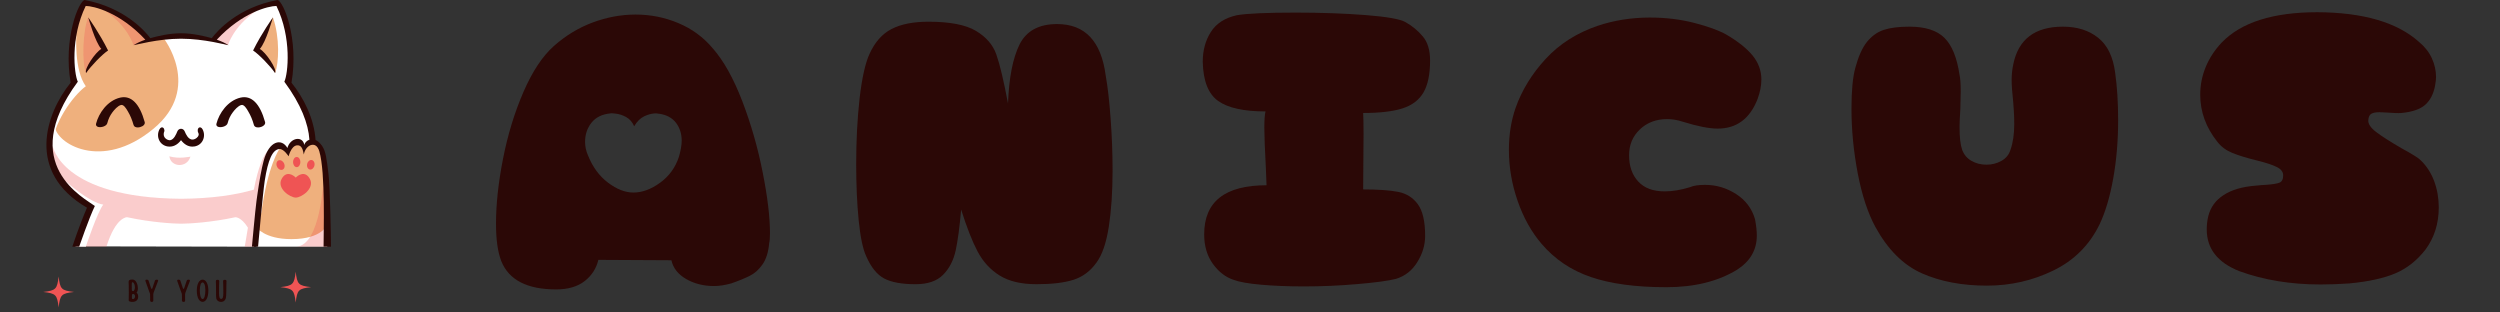 <svg xmlns="http://www.w3.org/2000/svg" xmlns:xlink="http://www.w3.org/1999/xlink" width="400" zoomAndPan="magnify" viewBox="0 0 300 37.5" height="50" preserveAspectRatio="xMidYMid meet" version="1.0"><rect x="0" y="0" width="300" height="37.5" fill="#333333" stroke="none"/><defs><g/><clipPath id="16702e73c9"><path d="M 5 0 L 39.719 0 L 39.719 29.605 L 5 29.605 Z M 5 0 " clip-rule="nonzero"/></clipPath><clipPath id="0e13d43f3f"><path d="M 6 0 L 39.719 0 L 39.719 29 L 6 29 Z M 6 0 " clip-rule="nonzero"/></clipPath><clipPath id="af06dad395"><path d="M 6 1 L 39.719 1 L 39.719 29.605 L 6 29.605 Z M 6 1 " clip-rule="nonzero"/></clipPath><clipPath id="b7283c0c85"><path d="M 6 4 L 34 4 L 34 29.605 L 6 29.605 Z M 6 4 " clip-rule="nonzero"/></clipPath><clipPath id="4a451e2989"><path d="M 5 0 L 39.719 0 L 39.719 29.605 L 5 29.605 Z M 5 0 " clip-rule="nonzero"/></clipPath><clipPath id="c68a534f99"><path d="M 5.184 33.184 L 8.883 33.184 L 8.883 36.887 L 5.184 36.887 Z M 5.184 33.184 " clip-rule="nonzero"/></clipPath><clipPath id="2127bbd04a"><path d="M 33.633 32.605 L 37.336 32.605 L 37.336 36.305 L 33.633 36.305 Z M 33.633 32.605 " clip-rule="nonzero"/></clipPath></defs><g fill="#2b0806" fill-opacity="1"><g transform="translate(58.615, 30.949)"><g><path d="M 8.125 3.781 C 4.656 3.781 2.461 2.656 1.547 0.406 C 1.117 -0.688 0.906 -2.191 0.906 -4.109 C 0.906 -6.453 1.188 -9.051 1.75 -11.906 C 2.312 -14.77 3.125 -17.43 4.188 -19.891 C 5.258 -22.359 6.477 -24.203 7.844 -25.422 C 9.25 -26.672 10.801 -27.613 12.5 -28.25 C 14.207 -28.883 15.926 -29.203 17.656 -29.203 C 19.457 -29.203 21.172 -28.859 22.797 -28.172 C 24.422 -27.492 25.797 -26.484 26.922 -25.141 C 28.234 -23.648 29.414 -21.531 30.469 -18.781 C 31.52 -16.031 32.332 -13.191 32.906 -10.266 C 33.488 -7.348 33.781 -4.914 33.781 -2.969 C 33.781 -2.414 33.75 -2.02 33.688 -1.781 C 33.594 -0.688 33.32 0.172 32.875 0.797 C 32.438 1.422 31.926 1.875 31.344 2.156 C 30.77 2.445 30.031 2.75 29.125 3.062 C 28.383 3.27 27.695 3.375 27.062 3.375 C 25.812 3.375 24.695 3.094 23.719 2.531 C 22.75 1.969 22.16 1.219 21.953 0.281 L 13.188 0.234 C 12.945 1.266 12.398 2.113 11.547 2.781 C 10.691 3.445 9.551 3.781 8.125 3.781 Z M 17.391 -7.844 C 18.453 -7.844 19.523 -8.238 20.609 -9.031 C 21.691 -9.82 22.441 -10.859 22.859 -12.141 C 23.078 -12.898 23.188 -13.539 23.188 -14.062 C 23.188 -14.906 22.957 -15.625 22.5 -16.219 C 22.039 -16.812 21.375 -17.172 20.5 -17.297 C 20.469 -17.297 20.422 -17.301 20.359 -17.312 C 20.297 -17.332 20.203 -17.344 20.078 -17.344 C 19.648 -17.344 19.191 -17.227 18.703 -17 C 18.223 -16.77 17.816 -16.367 17.484 -15.797 C 17.266 -16.305 16.941 -16.676 16.516 -16.906 C 16.098 -17.133 15.68 -17.27 15.266 -17.312 C 14.859 -17.363 14.656 -17.375 14.656 -17.344 C 13.645 -17.25 12.879 -16.875 12.359 -16.219 C 11.848 -15.57 11.594 -14.805 11.594 -13.922 C 11.594 -13.367 11.711 -12.82 11.953 -12.281 C 12.504 -10.906 13.301 -9.82 14.344 -9.031 C 15.395 -8.238 16.41 -7.844 17.391 -7.844 Z M 17.391 -7.844 "/></g></g></g><g fill="#2b0806" fill-opacity="1"><g transform="translate(100.009, 30.949)"><g><path d="M 9.859 3.156 C 8.211 3.156 6.957 2.926 6.094 2.469 C 5.227 2.008 4.504 1.109 3.922 -0.234 C 3.523 -1.109 3.227 -2.539 3.031 -4.531 C 2.832 -6.531 2.734 -8.773 2.734 -11.266 C 2.734 -14.066 2.867 -16.688 3.141 -19.125 C 3.422 -21.562 3.816 -23.344 4.328 -24.469 C 4.973 -25.895 5.859 -26.895 6.984 -27.469 C 8.109 -28.051 9.582 -28.344 11.406 -28.344 C 13.969 -28.344 15.863 -27.977 17.094 -27.25 C 18.32 -26.52 19.141 -25.578 19.547 -24.422 C 19.961 -23.266 20.43 -21.301 20.953 -18.531 C 21.066 -21.602 21.523 -23.957 22.328 -25.594 C 23.141 -27.238 24.645 -28.062 26.844 -28.062 C 30.188 -28.062 32.129 -26.008 32.672 -21.906 C 32.922 -20.508 33.117 -18.773 33.266 -16.703 C 33.422 -14.629 33.5 -12.547 33.5 -10.453 C 33.5 -7.922 33.348 -5.68 33.047 -3.734 C 32.742 -1.797 32.254 -0.367 31.578 0.547 C 30.848 1.578 29.926 2.27 28.812 2.625 C 27.707 2.977 26.227 3.156 24.375 3.156 C 22.551 3.156 21.082 2.812 19.969 2.125 C 18.852 1.438 17.969 0.477 17.312 -0.75 C 16.664 -1.977 16.004 -3.66 15.328 -5.797 C 15.148 -3.723 14.93 -2.086 14.672 -0.891 C 14.41 0.305 13.906 1.281 13.156 2.031 C 12.414 2.781 11.316 3.156 9.859 3.156 Z M 9.859 3.156 "/></g></g></g><g fill="#2b0806" fill-opacity="1"><g transform="translate(142.954, 30.949)"><g><path d="M 13.516 3.422 C 11.629 3.422 9.922 3.352 8.391 3.219 C 6.867 3.082 5.773 2.891 5.109 2.641 C 4.141 2.336 3.301 1.695 2.594 0.719 C 1.895 -0.25 1.547 -1.43 1.547 -2.828 C 1.547 -6.754 4.039 -8.719 9.031 -8.719 L 8.953 -10.719 C 8.828 -13.031 8.766 -14.66 8.766 -15.609 C 8.766 -16.523 8.812 -17.18 8.906 -17.578 C 6.312 -17.578 4.422 -17.992 3.234 -18.828 C 2.047 -19.66 1.426 -21.234 1.375 -23.547 C 1.375 -24.891 1.695 -26.078 2.344 -27.109 C 3 -28.141 4.047 -28.812 5.484 -29.125 C 6.691 -29.332 9.047 -29.438 12.547 -29.438 C 15.586 -29.438 18.379 -29.336 20.922 -29.141 C 23.461 -28.941 25.055 -28.66 25.703 -28.297 C 26.516 -27.836 27.207 -27.266 27.781 -26.578 C 28.363 -25.898 28.656 -24.938 28.656 -23.688 C 28.656 -22.039 28.391 -20.758 27.859 -19.844 C 27.328 -18.938 26.484 -18.301 25.328 -17.938 C 24.172 -17.57 22.602 -17.391 20.625 -17.391 C 20.656 -16.805 20.672 -15.969 20.672 -14.875 L 20.625 -8.219 C 22.457 -8.219 23.863 -8.117 24.844 -7.922 C 25.832 -7.723 26.613 -7.227 27.188 -6.438 C 27.77 -5.645 28.062 -4.379 28.062 -2.641 C 28.062 -1.547 27.75 -0.5 27.125 0.5 C 26.508 1.508 25.656 2.18 24.562 2.516 C 23.613 2.754 22.07 2.961 19.938 3.141 C 17.812 3.328 15.672 3.422 13.516 3.422 Z M 13.516 3.422 "/></g></g></g><g fill="#2b0806" fill-opacity="1"><g transform="translate(179.693, 30.949)"><g><path d="M 20.266 3.516 C 16.609 3.516 13.594 3.109 11.219 2.297 C 8.852 1.492 6.879 0.164 5.297 -1.688 C 4.078 -3.113 3.117 -4.832 2.422 -6.844 C 1.723 -8.852 1.375 -10.895 1.375 -12.969 C 1.375 -14.789 1.645 -16.477 2.188 -18.031 C 2.945 -20.156 4.148 -22.109 5.797 -23.891 C 7.441 -25.672 9.508 -26.988 12 -27.844 C 13.977 -28.508 16.078 -28.844 18.297 -28.844 C 20.18 -28.844 21.953 -28.629 23.609 -28.203 C 25.273 -27.773 26.562 -27.305 27.469 -26.797 C 28.875 -25.973 29.926 -25.133 30.625 -24.281 C 31.32 -23.426 31.672 -22.469 31.672 -21.406 C 31.672 -20.676 31.52 -19.898 31.219 -19.078 C 30.301 -16.703 28.703 -15.516 26.422 -15.516 C 25.422 -15.516 24.023 -15.789 22.234 -16.344 C 21.617 -16.551 20.992 -16.656 20.359 -16.656 C 19.047 -16.656 17.957 -16.242 17.094 -15.422 C 16.227 -14.598 15.797 -13.566 15.797 -12.328 C 15.797 -11.016 16.16 -9.961 16.891 -9.172 C 17.617 -8.379 18.68 -7.984 20.078 -7.984 C 20.992 -7.984 22 -8.148 23.094 -8.484 C 23.52 -8.672 24.129 -8.766 24.922 -8.766 C 26.254 -8.766 27.488 -8.398 28.625 -7.672 C 29.77 -6.941 30.531 -5.938 30.906 -4.656 C 31.051 -3.895 31.125 -3.238 31.125 -2.688 C 31.125 -0.957 30.332 0.41 28.75 1.422 C 26.469 2.816 23.641 3.516 20.266 3.516 Z M 20.266 3.516 "/></g></g></g><g fill="#2b0806" fill-opacity="1"><g transform="translate(219.443, 30.949)"><g><path d="M 18.984 3.328 C 16.004 3.328 13.398 2.832 11.172 1.844 C 8.953 0.852 7.098 -0.992 5.609 -3.703 C 4.703 -5.367 3.992 -7.52 3.484 -10.156 C 2.984 -12.789 2.734 -15.367 2.734 -17.891 C 2.734 -20.023 2.883 -21.656 3.188 -22.781 C 3.562 -24.176 4.031 -25.223 4.594 -25.922 C 5.156 -26.617 5.82 -27.098 6.594 -27.359 C 7.375 -27.617 8.398 -27.75 9.672 -27.75 C 11.586 -27.75 12.992 -27.301 13.891 -26.406 C 14.797 -25.508 15.398 -24.023 15.703 -21.953 C 15.797 -21.555 15.844 -20.898 15.844 -19.984 L 15.797 -17.844 C 15.734 -16.875 15.703 -16.16 15.703 -15.703 C 15.703 -14.484 15.805 -13.57 16.016 -12.969 C 16.234 -12.383 16.609 -11.941 17.141 -11.641 C 17.672 -11.336 18.27 -11.188 18.938 -11.188 C 19.582 -11.188 20.176 -11.336 20.719 -11.641 C 21.27 -11.941 21.633 -12.383 21.812 -12.969 C 22.113 -13.812 22.266 -14.844 22.266 -16.062 C 22.266 -16.645 22.25 -17.156 22.219 -17.594 C 22.195 -18.031 22.172 -18.406 22.141 -18.719 C 22.016 -19.875 21.953 -20.738 21.953 -21.312 C 21.953 -21.977 22.016 -22.602 22.141 -23.188 C 22.742 -26.227 24.734 -27.75 28.109 -27.75 C 29.816 -27.75 31.223 -27.305 32.328 -26.422 C 33.441 -25.547 34.125 -24.148 34.375 -22.234 C 34.613 -20.555 34.734 -18.648 34.734 -16.516 C 34.734 -14.055 34.535 -11.723 34.141 -9.516 C 33.742 -7.305 33.195 -5.473 32.5 -4.016 C 31.281 -1.523 29.43 0.316 26.953 1.516 C 24.473 2.723 21.816 3.328 18.984 3.328 Z M 18.984 3.328 "/></g></g></g><g fill="#2b0806" fill-opacity="1"><g transform="translate(263.621, 30.949)"><g><path d="M 14.828 3.188 C 11.273 3.188 8.035 2.656 5.109 1.594 C 2.492 0.562 1.188 -1.109 1.188 -3.422 C 1.188 -3.973 1.25 -4.504 1.375 -5.016 C 1.645 -6.086 2.258 -6.93 3.219 -7.547 C 4.176 -8.172 5.461 -8.547 7.078 -8.672 C 7.68 -8.734 8.078 -8.766 8.266 -8.766 C 9.086 -8.828 9.641 -8.914 9.922 -9.031 C 10.211 -9.156 10.359 -9.445 10.359 -9.906 C 10.359 -10.332 10.094 -10.672 9.562 -10.922 C 9.031 -11.18 8.25 -11.438 7.219 -11.688 C 6 -11.988 5.016 -12.289 4.266 -12.594 C 3.523 -12.895 2.926 -13.336 2.469 -13.922 C 1.094 -15.648 0.406 -17.535 0.406 -19.578 C 0.406 -20.734 0.625 -21.844 1.062 -22.906 C 1.508 -23.977 2.145 -24.953 2.969 -25.828 C 5.312 -28.266 9.145 -29.484 14.469 -29.484 C 19.977 -29.453 24.039 -28.266 26.656 -25.922 C 27.352 -25.348 27.867 -24.691 28.203 -23.953 C 28.535 -23.223 28.703 -22.477 28.703 -21.719 C 28.703 -21.539 28.688 -21.344 28.656 -21.125 C 28.625 -20.914 28.598 -20.75 28.578 -20.625 C 28.391 -19.656 28 -18.906 27.406 -18.375 C 26.812 -17.844 25.863 -17.516 24.562 -17.391 C 24.188 -17.359 23.633 -17.375 22.906 -17.438 L 21.906 -17.484 C 21.477 -17.484 21.156 -17.422 20.938 -17.297 C 20.727 -17.172 20.609 -16.926 20.578 -16.562 C 20.523 -16.113 20.836 -15.629 21.516 -15.109 C 22.203 -14.586 23.227 -13.93 24.594 -13.141 C 25.875 -12.441 26.625 -11.973 26.844 -11.734 C 27.57 -11.035 28.117 -10.191 28.484 -9.203 C 28.848 -8.211 29.031 -7.164 29.031 -6.062 C 29.031 -4.125 28.5 -2.438 27.438 -1 C 26.426 0.301 25.227 1.25 23.844 1.844 C 22.457 2.438 20.609 2.844 18.297 3.062 C 17.109 3.145 15.953 3.188 14.828 3.188 Z M 14.828 3.188 "/></g></g></g><g clip-path="url(#16702e73c9)"><path fill="#ffffff" d="M 39.387 27.293 L 39.266 29.602 L 30.773 29.602 L 30.922 27.293 Z M 37.438 17.18 C 37.438 17.18 37.652 13.41 34.449 9.508 C 35.184 5.898 34.199 1.066 33.262 0.355 C 31.5 0.457 27.812 1.734 25.762 4.949 C 23.691 4.219 20.766 4.027 17.812 4.754 C 17.812 4.754 14.32 1.125 10.223 0.355 C 8.238 1.789 8.859 8.777 8.84 9.656 C 7.453 12.098 2.215 19.562 10.828 24.801 C 9.684 27.711 9.227 29.562 9.227 29.562 L 30.461 29.602 C 30.461 29.602 30.855 25.508 31.277 23.48 C 31.699 21.457 32.09 18.059 32.992 17.66 C 33.895 17.262 34.598 18.207 34.598 18.207 C 34.598 18.207 35.617 15.734 36.41 17.938 C 36.184 17.105 37.438 17.18 37.438 17.18 Z M 37.438 17.18 " fill-opacity="1" fill-rule="nonzero"/></g><g clip-path="url(#0e13d43f3f)"><path fill="#efb07d" d="M 31.828 20.32 C 32.488 17.016 33.844 17.344 34.598 18.207 C 34.719 17.195 35.801 16.867 36.434 17.672 C 38.875 15.285 39.266 22.359 39.266 22.359 L 39.266 26.938 C 39.266 26.938 38.719 28.695 34.973 28.695 C 31.707 28.695 30.773 27.266 30.773 27.266 C 30.773 27.266 31.164 23.629 31.828 20.32 Z M 17.918 4.797 C 17.195 3.727 12.543 0 10.285 0.359 C 7.727 3.277 8.961 9.656 8.961 9.656 C 8.961 9.656 6.844 12.453 6.594 15.156 C 6.676 17.148 12.152 20.641 18.414 15.453 C 24.367 10.523 19.574 4.5 19.574 4.5 C 19.574 4.5 18.762 4.559 17.918 4.797 Z M 32.754 2.086 L 30.773 6.059 C 30.773 6.059 32.543 7.508 33.008 8.762 C 33.473 7.57 33.598 4.531 32.754 2.086 Z M 32.754 2.086 " fill-opacity="1" fill-rule="nonzero"/></g><g clip-path="url(#af06dad395)"><path fill="#ef5454" d="M 39.266 29.602 C 39.266 29.602 39.266 29.602 35.605 29.602 C 38.453 29.348 38.801 21.754 38.801 21.754 Z M 12.414 6.059 C 12.414 6.059 10.848 2.84 10.586 2.086 C 9.922 3.676 9.812 7.648 10.332 8.762 C 11.348 7.535 12.414 6.059 12.414 6.059 Z M 30.477 29.602 C 30.812 27.527 31.273 24.668 31.645 22.363 C 31.641 22.363 31.641 22.367 31.637 22.367 L 32.016 18.23 C 31.992 18.262 31.961 18.301 31.926 18.352 C 31.637 18.762 30.988 19.945 30.465 22.754 C 28.312 23.387 25.48 23.824 21.754 23.852 C 7.297 23.75 6.312 17.48 6.312 17.48 C 6.312 17.48 6.051 18.324 6.605 19.707 C 6.445 19.57 6.32 19.465 6.254 19.398 C 6.68 22.566 10.848 25.012 10.848 25.012 L 9.227 29.602 C 9.227 29.602 10.926 29.602 12.773 29.602 C 13.898 25.973 15.258 26.066 15.258 26.066 C 18.086 26.68 20.805 26.844 21.754 26.844 C 22.699 26.844 25.418 26.68 28.246 26.066 C 28.246 26.066 28.941 26.02 29.75 27.316 C 29.457 29.168 29.363 29.602 29.363 29.602 Z M 25.688 4.949 L 27.352 5.426 C 27.352 5.426 27.977 3.207 30.695 1.336 C 28.797 1.848 26.75 3.203 25.688 4.949 Z M 12.676 1.336 C 15.398 3.207 16.02 5.426 16.02 5.426 L 17.688 4.949 C 16.621 3.203 14.574 1.848 12.676 1.336 Z M 22.852 18.793 C 22.852 18.793 21.488 19.105 20.324 18.758 C 20.484 20.082 22.449 20.203 22.852 18.793 Z M 22.852 18.793 " fill-opacity="0.298" fill-rule="nonzero"/></g><g clip-path="url(#b7283c0c85)"><path fill="#ffffff" d="M 9.168 4.215 C 9.168 4.215 8.863 8.367 10.297 10.352 C 8.777 11.441 6.176 14.988 6.25 17.879 C 5.676 16 6.5 12.793 8.77 9.922 C 8.539 8.227 8.77 5.887 9.168 4.215 Z M 31.336 25.676 C 32.148 19.711 33.535 17.883 33.535 17.883 C 31.25 17.273 31.125 23.023 31.336 25.676 Z M 7.879 21.754 C 7.879 21.754 10.676 24.285 12.391 24.555 C 11.699 25.418 10.297 29.602 10.297 29.602 L 9.051 29.602 L 10.676 24.91 C 10.676 24.91 7.945 23.57 7.879 21.754 Z M 7.879 21.754 " fill-opacity="1" fill-rule="nonzero"/></g><g clip-path="url(#4a451e2989)"><path fill="#2b0806" d="M 39.719 29.602 C 39.332 29.602 38.828 29.602 38.828 29.602 C 38.82 28.152 39.078 20.652 38.309 18.125 C 37.902 16.785 36.633 17.426 36.461 18.539 C 36.348 17.98 36.215 17.379 35.637 17.438 C 34.926 17.512 34.633 18.758 34.633 18.758 C 34.633 18.758 34.062 17.852 33.535 17.883 C 32.711 17.938 32.164 19.141 31.766 21.699 C 31.543 23.141 30.969 29.602 30.969 29.602 L 30.23 29.602 C 30.23 29.602 30.637 25.148 30.77 24.184 L 30.773 24.156 L 30.879 23.402 C 31.113 21.75 31.379 20.25 31.637 19.301 C 32.301 16.832 33.809 16.574 34.488 17.758 C 34.836 16.488 36.352 16.277 36.512 17.395 C 36.562 17.16 36.797 16.879 37.129 16.762 C 36.996 14.855 36.152 12.555 34.121 9.805 C 34.562 8.879 35.039 4.535 33.172 0.715 C 32.23 0.715 29.066 1.48 26.016 4.762 C 26.535 4.941 27.02 5.156 27.43 5.426 C 27.305 5.43 24.516 4.645 21.727 4.645 C 18.941 4.645 16.152 5.43 16.027 5.426 C 16.438 5.156 16.922 4.941 17.441 4.762 C 14.391 1.48 11.227 0.715 10.285 0.715 C 8.418 4.535 8.891 8.879 9.336 9.805 C 1.973 19.773 10.211 23.812 11.383 24.719 C 10.723 26.059 9.5 29.602 9.5 29.602 L 8.684 29.602 C 8.684 29.602 9.477 27.133 10.438 24.926 C 3.086 20.652 5.465 13.648 8.477 9.922 C 7.574 4.648 9.441 0.121 10.164 0 C 14.953 0.906 17.398 3.73 18.039 4.578 C 18.902 4.34 20.312 3.992 21.727 3.992 C 23.141 3.992 24.555 4.34 25.414 4.578 C 26.055 3.73 28.504 0.906 33.293 0 C 34.016 0.121 35.883 4.648 34.98 9.922 C 36.406 11.691 37.695 14.195 37.867 16.797 C 38.113 16.906 38.375 17.121 38.633 17.48 C 39.109 18.16 39.184 19.031 39.41 20.793 C 39.617 22.414 39.719 28.641 39.719 29.602 Z M 32.754 2.086 C 32.754 2.086 31.379 4.012 30.371 6.059 C 31.047 6.496 32.438 7.926 33.008 8.762 C 33.273 8.285 31.883 6.262 31.176 5.871 C 31.914 5.098 32.754 2.086 32.754 2.086 Z M 10.586 2.086 C 10.586 2.086 11.957 4.012 12.969 6.059 C 12.293 6.496 10.898 7.926 10.332 8.762 C 10.062 8.285 11.453 6.262 12.16 5.871 C 11.426 5.098 10.586 2.086 10.586 2.086 Z M 14.418 11.715 C 12.883 12.074 11.844 13.59 11.527 14.844 C 11.48 15.035 11.582 15.188 11.801 15.238 C 12.148 15.324 12.781 15.148 12.875 14.781 C 12.996 14.297 13.203 13.859 13.488 13.48 C 13.703 13.191 14.125 12.695 14.523 12.598 C 14.844 12.52 15.148 13.035 15.312 13.312 L 15.352 13.379 C 15.633 13.848 15.859 14.395 16.027 14.996 C 16.086 15.207 16.293 15.293 16.527 15.293 C 16.625 15.293 16.727 15.277 16.82 15.25 C 17.211 15.145 17.434 14.895 17.363 14.641 C 16.75 12.422 15.73 11.41 14.418 11.715 Z M 31.809 14.641 C 31.195 12.422 30.176 11.41 28.859 11.715 C 27.328 12.074 26.289 13.59 25.973 14.844 C 25.941 14.961 25.969 15.066 26.051 15.141 C 26.215 15.297 26.547 15.277 26.777 15.211 C 27.066 15.129 27.27 14.969 27.316 14.781 C 27.438 14.297 27.645 13.859 27.934 13.48 C 28.148 13.191 28.57 12.695 28.965 12.598 C 29.285 12.52 29.594 13.035 29.754 13.312 L 29.793 13.379 C 30.074 13.848 30.305 14.395 30.469 14.996 C 30.508 15.133 30.617 15.227 30.773 15.27 C 30.836 15.285 30.902 15.293 30.973 15.293 C 31.23 15.293 31.523 15.188 31.688 15.023 C 31.801 14.91 31.844 14.773 31.809 14.641 Z M 23.891 15.309 C 23.73 15.395 23.652 15.672 23.809 15.969 C 23.902 16.137 23.805 16.316 23.738 16.406 C 23.562 16.645 23.246 16.785 23.004 16.742 C 22.586 16.664 22.336 16.18 22.164 15.766 C 22.082 15.57 21.914 15.453 21.723 15.453 C 21.531 15.453 21.363 15.57 21.281 15.766 C 21.141 16.105 20.879 16.738 20.441 16.82 C 20.258 16.852 20.027 16.766 19.84 16.59 C 19.57 16.316 19.648 15.965 19.68 15.867 C 19.684 15.859 19.684 15.852 19.688 15.844 L 19.75 15.676 L 19.719 15.676 C 19.727 15.5 19.656 15.352 19.531 15.301 C 19.422 15.254 19.262 15.289 19.141 15.512 C 18.918 15.93 18.902 16.43 19.109 16.844 C 19.297 17.23 19.656 17.492 20.086 17.57 C 20.707 17.68 21.27 17.418 21.723 16.82 C 22.109 17.328 22.574 17.594 23.086 17.594 C 23.176 17.594 23.266 17.586 23.359 17.57 C 23.793 17.492 24.148 17.23 24.336 16.844 C 24.543 16.43 24.531 15.93 24.305 15.512 C 24.172 15.27 24 15.254 23.891 15.309 Z M 23.891 15.309 " fill-opacity="1" fill-rule="nonzero"/></g><path fill="#ef5454" d="M 35.492 21.316 C 35.266 21.066 34.363 20.387 33.785 21.492 C 33.207 22.602 34.785 23.711 35.492 23.711 C 36.195 23.711 37.773 22.602 37.195 21.492 C 36.617 20.387 35.715 21.066 35.492 21.316 Z M 36.043 19.449 C 36.043 19.109 35.848 18.836 35.605 18.836 C 35.363 18.836 35.168 19.109 35.168 19.449 C 35.168 19.785 35.363 20.059 35.605 20.059 C 35.848 20.059 36.043 19.785 36.043 19.449 Z M 37.398 19.203 C 37.152 19.168 36.906 19.391 36.852 19.707 C 36.793 20.023 36.945 20.309 37.191 20.344 C 37.434 20.383 37.68 20.156 37.738 19.84 C 37.793 19.527 37.645 19.242 37.398 19.203 Z M 33.867 20.375 C 34.113 20.305 34.223 19.992 34.113 19.676 C 34 19.363 33.707 19.164 33.461 19.234 C 33.215 19.309 33.105 19.621 33.215 19.934 C 33.328 20.25 33.617 20.445 33.867 20.375 Z M 33.867 20.375 " fill-opacity="1" fill-rule="nonzero"/><g fill="#2b0806" fill-opacity="1"><g transform="translate(15.323, 36.196)"><g><path d="M 0.578 0.031 C 0.711 0.031 1.258 -0.004 1.258 -0.59 C 1.258 -0.832 1.172 -1.012 1.059 -1.07 C 1.148 -1.176 1.223 -1.324 1.223 -1.605 C 1.223 -1.898 1.082 -2.656 0.562 -2.656 C 0.281 -2.656 0.109 -2.594 0.109 -2.359 C 0.109 -2.23 0.125 -2.086 0.125 -1.969 C 0.129 -1.637 0.133 -1.355 0.133 -1.062 C 0.133 -0.871 0.129 -0.672 0.125 -0.449 C 0.121 -0.352 0.121 -0.184 0.121 -0.184 C 0.121 -0.059 0.176 -0.035 0.285 -0.004 C 0.398 0.031 0.445 0.031 0.578 0.031 Z M 0.652 -1.262 C 0.539 -1.262 0.492 -1.336 0.492 -1.434 L 0.488 -2.055 C 0.488 -2.238 0.492 -2.324 0.582 -2.324 C 0.719 -2.324 0.863 -2.059 0.863 -1.727 C 0.863 -1.473 0.773 -1.262 0.652 -1.262 Z M 0.652 -0.309 C 0.539 -0.309 0.504 -0.344 0.504 -0.504 C 0.504 -0.582 0.5 -0.664 0.512 -0.754 C 0.523 -0.855 0.535 -0.926 0.66 -0.926 C 0.781 -0.926 0.883 -0.805 0.883 -0.621 C 0.883 -0.445 0.77 -0.309 0.652 -0.309 Z M 0.652 -0.309 "/></g></g></g><g fill="#2b0806" fill-opacity="1"><g transform="translate(17.368, 36.196)"><g><path d="M 0.836 0.035 C 1.02 0.035 1.031 -0.055 1.031 -0.18 C 1.031 -0.18 1.027 -0.375 1.027 -0.445 L 1.027 -0.887 C 1.027 -0.973 1.082 -1.129 1.117 -1.211 C 1.277 -1.625 1.434 -2.047 1.594 -2.461 C 1.605 -2.48 1.609 -2.496 1.609 -2.516 C 1.609 -2.578 1.555 -2.637 1.477 -2.637 C 1.363 -2.637 1.301 -2.633 1.234 -2.547 L 0.914 -1.598 C 0.902 -1.555 0.871 -1.535 0.84 -1.535 C 0.812 -1.535 0.781 -1.555 0.766 -1.598 L 0.449 -2.547 C 0.383 -2.633 0.32 -2.637 0.203 -2.637 C 0.125 -2.637 0.074 -2.578 0.074 -2.516 C 0.074 -2.496 0.078 -2.48 0.09 -2.461 C 0.125 -2.367 0.453 -1.434 0.52 -1.246 C 0.57 -1.102 0.641 -0.973 0.641 -0.871 C 0.641 -0.77 0.652 -0.613 0.652 -0.445 C 0.652 -0.273 0.648 -0.18 0.648 -0.18 C 0.648 -0.055 0.691 0.035 0.836 0.035 Z M 0.836 0.035 "/></g></g></g><g fill="#2b0806" fill-opacity="1"><g transform="translate(19.691, 36.196)"><g/></g></g><g fill="#2b0806" fill-opacity="1"><g transform="translate(21.184, 36.196)"><g><path d="M 0.836 0.035 C 1.02 0.035 1.031 -0.055 1.031 -0.18 C 1.031 -0.18 1.027 -0.375 1.027 -0.445 L 1.027 -0.887 C 1.027 -0.973 1.082 -1.129 1.117 -1.211 C 1.277 -1.625 1.434 -2.047 1.594 -2.461 C 1.605 -2.48 1.609 -2.496 1.609 -2.516 C 1.609 -2.578 1.555 -2.637 1.477 -2.637 C 1.363 -2.637 1.301 -2.633 1.234 -2.547 L 0.914 -1.598 C 0.902 -1.555 0.871 -1.535 0.84 -1.535 C 0.812 -1.535 0.781 -1.555 0.766 -1.598 L 0.449 -2.547 C 0.383 -2.633 0.32 -2.637 0.203 -2.637 C 0.125 -2.637 0.074 -2.578 0.074 -2.516 C 0.074 -2.496 0.078 -2.48 0.09 -2.461 C 0.125 -2.367 0.453 -1.434 0.52 -1.246 C 0.57 -1.102 0.641 -0.973 0.641 -0.871 C 0.641 -0.77 0.652 -0.613 0.652 -0.445 C 0.652 -0.273 0.648 -0.18 0.648 -0.18 C 0.648 -0.055 0.691 0.035 0.836 0.035 Z M 0.836 0.035 "/></g></g></g><g fill="#2b0806" fill-opacity="1"><g transform="translate(23.507, 36.196)"><g><path d="M 0.805 0.027 C 1.203 0.027 1.496 -0.477 1.496 -1.328 C 1.496 -1.719 1.426 -2.047 1.309 -2.273 C 1.188 -2.508 1.012 -2.641 0.805 -2.641 C 0.395 -2.641 0.109 -2.117 0.109 -1.328 C 0.109 -0.477 0.402 0.027 0.805 0.027 Z M 0.805 -0.312 C 0.605 -0.312 0.469 -0.734 0.469 -1.359 C 0.469 -1.922 0.605 -2.305 0.805 -2.305 C 0.887 -2.305 0.957 -2.238 1.012 -2.125 C 1.094 -1.961 1.137 -1.691 1.137 -1.359 C 1.137 -0.734 1.004 -0.312 0.805 -0.312 Z M 0.805 -0.312 "/></g></g></g><g fill="#2b0806" fill-opacity="1"><g transform="translate(25.793, 36.196)"><g><path d="M 0.742 0.035 C 0.977 0.035 1.176 -0.094 1.27 -0.312 C 1.332 -0.445 1.367 -0.789 1.367 -1.246 C 1.367 -1.562 1.371 -1.824 1.371 -1.969 C 1.371 -2.113 1.387 -2.293 1.387 -2.441 C 1.387 -2.539 1.367 -2.621 1.172 -2.621 C 0.988 -2.621 0.98 -2.516 0.98 -2.398 C 0.98 -2.262 0.996 -2.098 0.996 -1.969 C 0.996 -1.84 1.008 -1.262 1.008 -1.062 C 1.008 -0.523 0.934 -0.332 0.746 -0.332 C 0.562 -0.332 0.492 -0.52 0.492 -1.059 L 0.5 -1.969 C 0.5 -2.113 0.516 -2.293 0.516 -2.441 C 0.516 -2.539 0.496 -2.621 0.301 -2.621 C 0.117 -2.621 0.109 -2.516 0.109 -2.398 C 0.109 -2.262 0.125 -2.098 0.125 -1.969 C 0.129 -1.637 0.133 -1.355 0.133 -1.062 C 0.133 -1 0.129 -0.938 0.129 -0.883 C 0.129 -0.598 0.148 -0.398 0.176 -0.324 C 0.262 -0.098 0.473 0.035 0.742 0.035 Z M 0.742 0.035 "/></g></g></g><g clip-path="url(#c68a534f99)"><path fill="#ef5454" d="M 7.035 33.184 C 6.855 34.707 6.707 34.855 5.184 35.035 C 5.188 35.035 5.191 35.035 5.191 35.035 C 6.707 35.215 6.855 35.363 7.035 36.887 C 7.215 35.363 7.359 35.215 8.883 35.035 C 7.359 34.855 7.215 34.707 7.035 33.184 Z M 7.035 33.184 " fill-opacity="1" fill-rule="nonzero"/></g><g clip-path="url(#2127bbd04a)"><path fill="#ef5454" d="M 35.484 32.605 C 35.305 34.129 35.156 34.277 33.633 34.457 C 33.637 34.457 33.641 34.457 33.645 34.457 C 35.156 34.637 35.305 34.785 35.484 36.305 C 35.664 34.781 35.812 34.637 37.336 34.457 C 35.812 34.277 35.664 34.129 35.484 32.605 Z M 35.484 32.605 " fill-opacity="1" fill-rule="nonzero"/></g></svg>